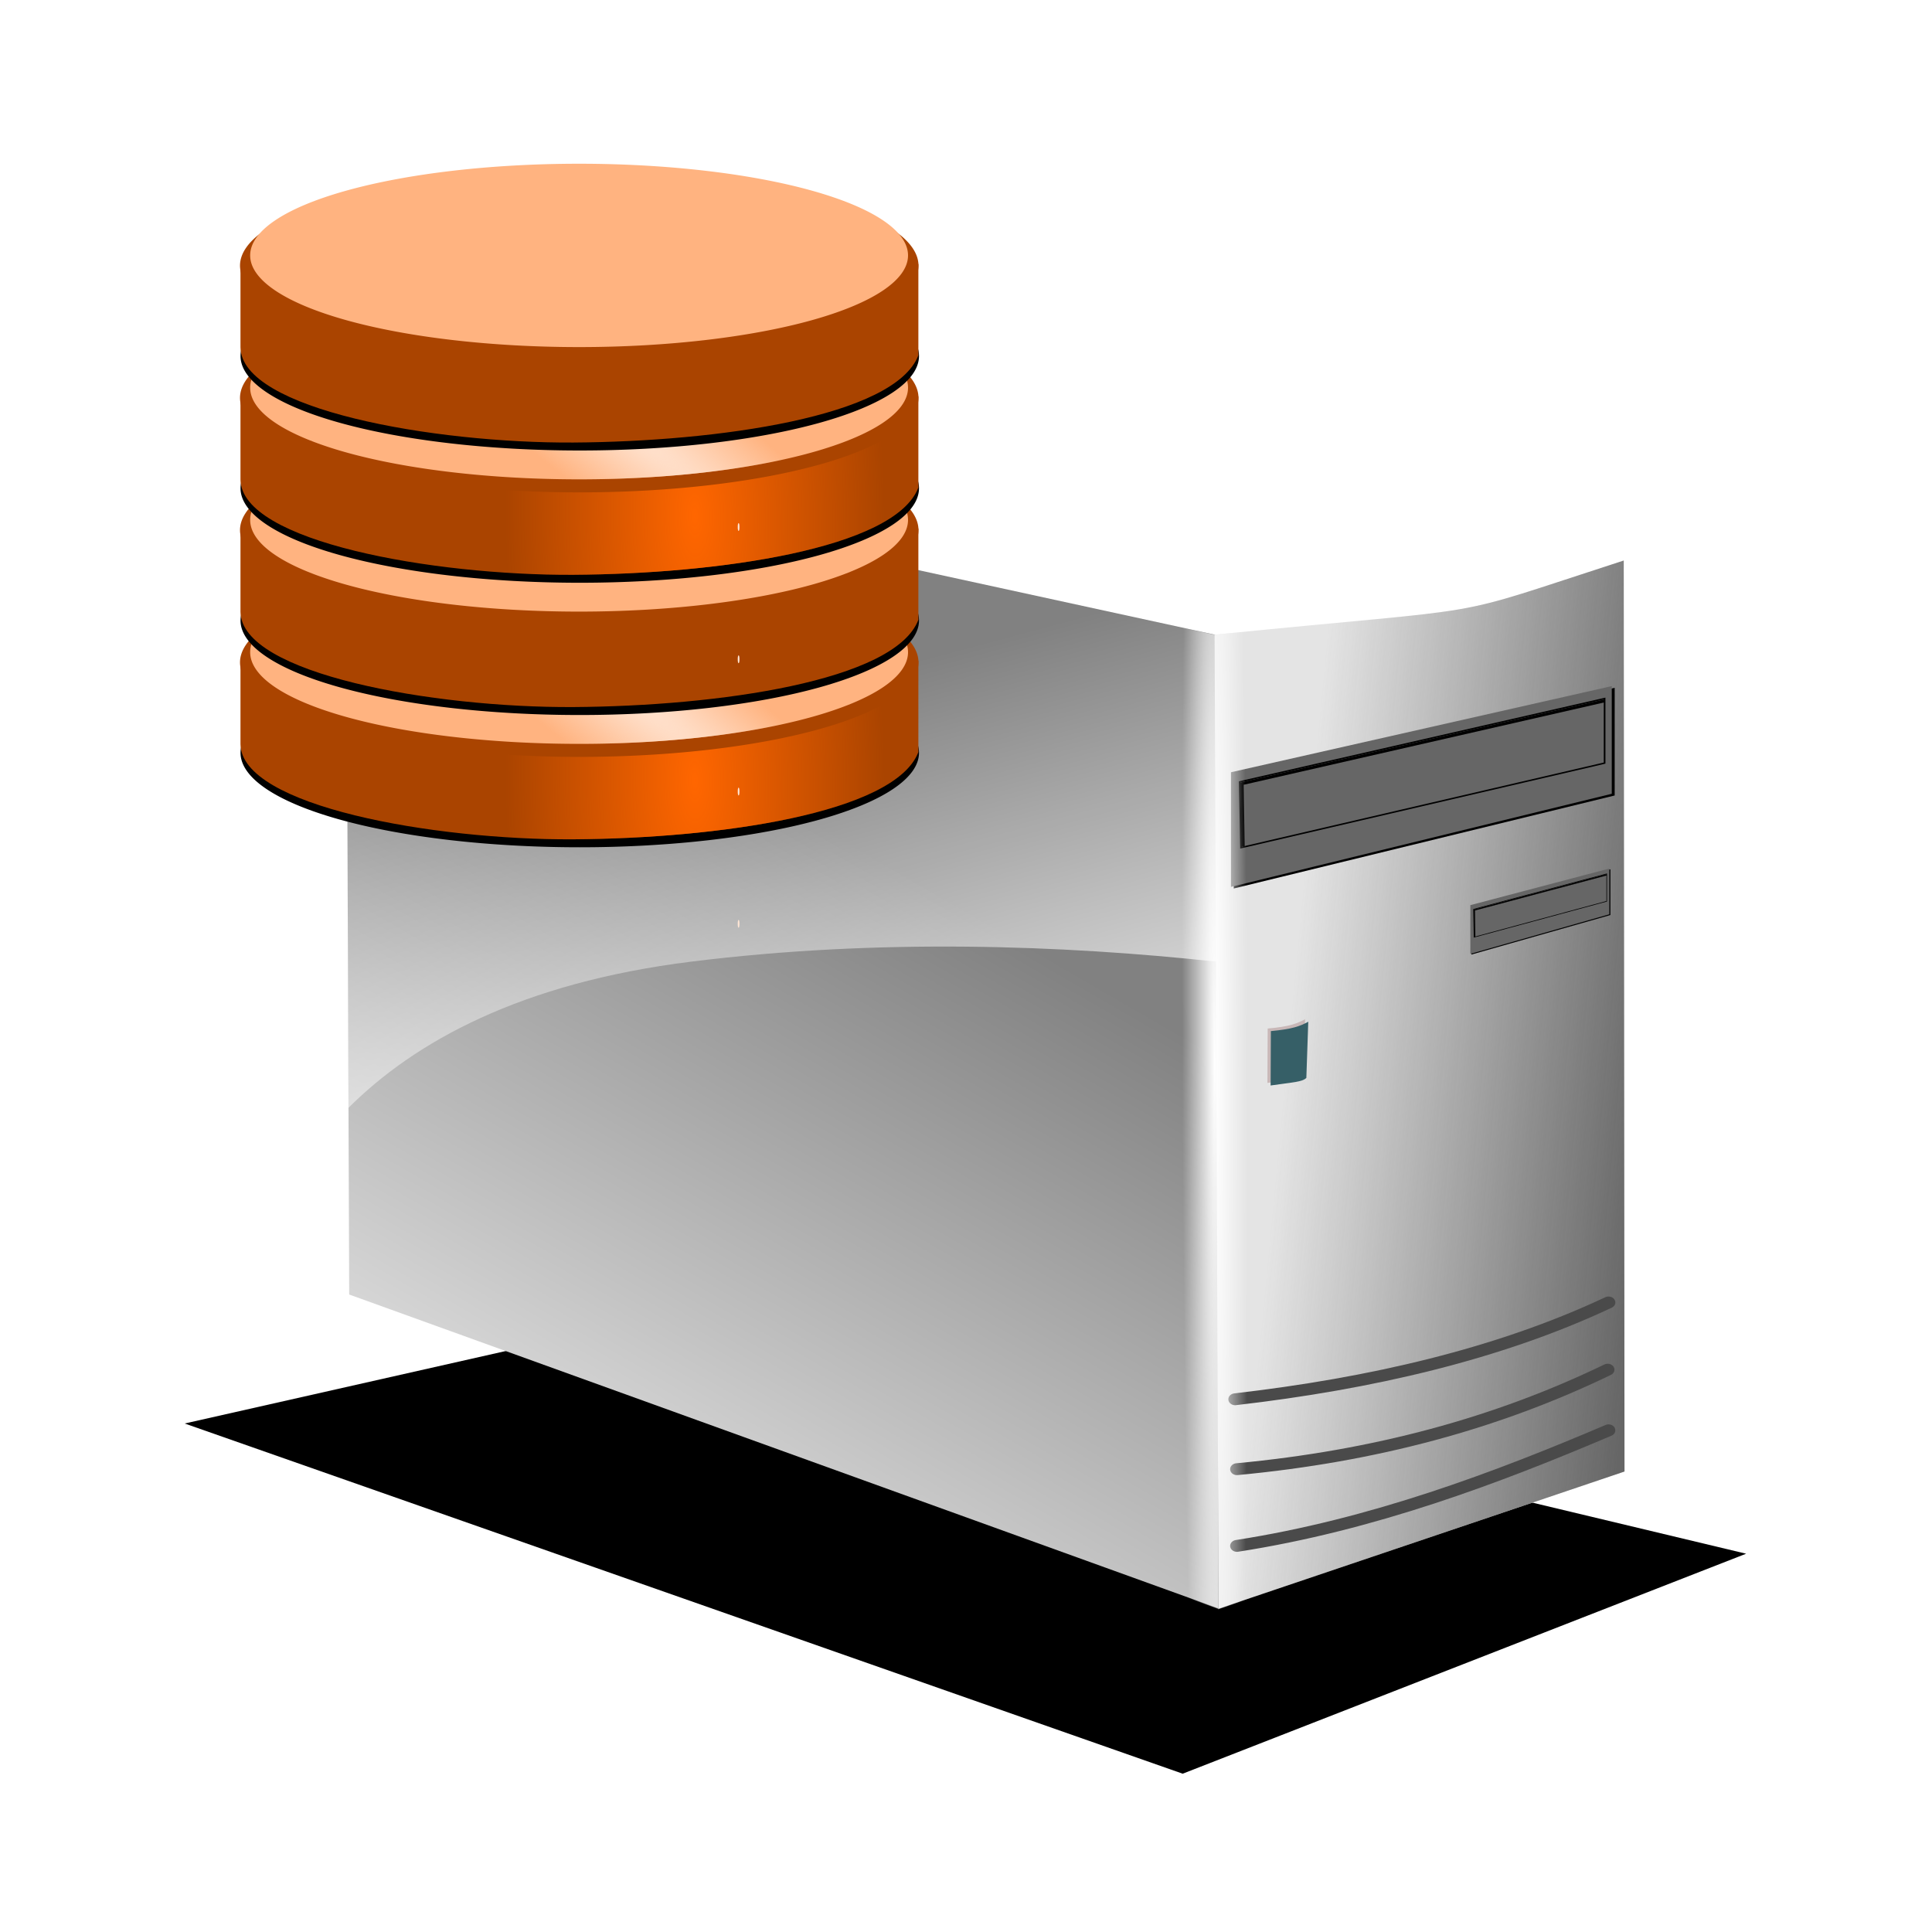 <svg:svg xmlns:dc="http://purl.org/dc/elements/1.1/" xmlns:ns1="http://sodipodi.sourceforge.net/DTD/sodipodi-0.dtd" xmlns:ns2="http://www.inkscape.org/namespaces/inkscape" xmlns:ns3="http://www.w3.org/1999/xlink" xmlns:ns5="http://creativecommons.org/ns#" xmlns:rdf="http://www.w3.org/1999/02/22-rdf-syntax-ns#" xmlns:svg="http://www.w3.org/2000/svg" height="124.742" id="svg2" version="1.0" viewBox="0.127 3.514 124.742 124.742" width="124.742" ns1:docname="Server DB.svg" ns1:version="0.32" ns2:export-filename="/home/labros/Desktop/tavros.png" ns2:export-xdpi="90" ns2:export-ydpi="90" ns2:output_extension="org.inkscape.output.svg.inkscape" ns2:version="0.46">
  <svg:defs id="defs4">
    <svg:linearGradient id="linearGradient3581" ns2:collect="always">
      <svg:stop id="stop3583" offset="0" style="stop-color:#ffe6d5" />
      <svg:stop id="stop3585" offset="1" style="stop-color:#ffe6d5;stop-opacity:0" />
    </svg:linearGradient>
    <svg:linearGradient id="linearGradient3523" ns2:collect="always">
      <svg:stop id="stop3525" offset="0" style="stop-color:#ff6600" />
      <svg:stop id="stop3527" offset="1" style="stop-color:#ff6600;stop-opacity:0" />
    </svg:linearGradient>
    <svg:linearGradient id="linearGradient5168">
      <svg:stop id="stop5170" offset="0" style="stop-color:#818181" />
      <svg:stop id="stop5172" offset="1" style="stop-color:#e4e4e4" />
    </svg:linearGradient>
    <svg:linearGradient gradientTransform="matrix(1.505 0 0 .778 9.89 129.05)" gradientUnits="userSpaceOnUse" id="linearGradient4762" x1="367.9" x2="319.18" y1="428.17" y2="466.28" ns2:collect="always" ns3:href="#linearGradient5168" />
    <svg:linearGradient gradientUnits="userSpaceOnUse" id="linearGradient4764" x1="47.547" x2="37.793" y1="95.941" y2="59.554" ns2:collect="always">
      <svg:stop id="stop4600" offset="0" style="stop-color:#ffffff" />
      <svg:stop id="stop4602" offset="1" style="stop-color:#ffffff;stop-opacity:0" />
    </svg:linearGradient>
    <svg:linearGradient gradientTransform="matrix(1.496 0 0 .647 13.053 177.84)" gradientUnits="userSpaceOnUse" id="linearGradient4766" x1="361.68" x2="361.79" y1="350.4" y2="371.05" ns2:collect="always" ns3:href="#linearGradient5168" />
    <svg:linearGradient gradientUnits="userSpaceOnUse" id="linearGradient4768" x1="601.47" x2="572.72" y1="462.5" y2="460.1" ns2:collect="always">
      <svg:stop id="stop4534" offset="0" style="stop-color:#666666" />
      <svg:stop id="stop4537" offset="1" style="stop-color:#666666;stop-opacity:0" />
    </svg:linearGradient>
    <svg:radialGradient cx="485.91" cy="399.68" gradientTransform="matrix(.56 -.008 .018 1.732 143.34 -323.32)" gradientUnits="userSpaceOnUse" id="radialGradient4772" r="19.82" ns2:collect="always" ns3:href="#linearGradient3523" />
    <svg:radialGradient cx="26.81" cy="22.806" gradientTransform="matrix(-1.668 -1.359 .152 -.186 68.069 63.494)" gradientUnits="userSpaceOnUse" id="radialGradient4774" r="15.857" ns2:collect="always" ns3:href="#linearGradient3581" />
    <svg:radialGradient cx="70.796" cy="82.072" gradientTransform="matrix(.051 -0 .006 1.772 66.744 -63.535)" gradientUnits="userSpaceOnUse" id="radialGradient4788" r="41.281" ns2:collect="always">
      <svg:stop id="stop4524" offset="0" style="stop-color:#ffffff" />
      <svg:stop id="stop4526" offset="1" style="stop-color:#ffffff;stop-opacity:0" />
    </svg:radialGradient>
    <svg:filter height="1.528" id="filter4910" width="1.181" x="-.09" y="-.264" ns2:collect="always">
      <svg:feGaussianBlur id="feGaussianBlur4912" stdDeviation="4.612" ns2:collect="always" />
    </svg:filter>
  </svg:defs>
  <ns1:namedview bordercolor="#666666" borderlayer="false" borderopacity="1.0" gridtolerance="10000" guidetolerance="10" id="base" objecttolerance="10" pagecolor="#ffffff" showborder="true" showgrid="false" ns2:current-layer="g4704" ns2:cx="38.489209" ns2:cy="45.863001" ns2:document-units="px" ns2:pageopacity="0.0" ns2:pageshadow="2" ns2:showpageshadow="false" ns2:window-height="846" ns2:window-width="1440" ns2:window-x="0" ns2:window-y="6" ns2:zoom="4.325507" />
  <svg:g id="layer1" transform="translate(-539.35 -371.28)" ns2:groupmode="layer" ns2:label="Layer 1">
    <svg:g id="g5031" transform="matrix(.824 0 0 .721 427.96 150.23)" ns2:label="Layer 1">
      <svg:g id="g5033" transform="translate(-350.84 -68.478)">
        <svg:g id="g4704" transform="translate(14.658 9.916)">
          <svg:path d="m526.96 486.93l-40.97 10.57 78.2 31.36 44.15-19.7-81.38-22.23z" id="path4606" style="filter:url(#filter4910);fill-rule:evenodd;fill:#000000" ns1:nodetypes="ccccc" />
          <svg:path d="m498.88 485.95l68.11 28.11-0.16-87.17-68.2-16.97 0.25 76.03z" id="path5037" style="fill-rule:evenodd;fill:url(#linearGradient4762)" ns1:nodetypes="ccccc" />
          <svg:path d="m14.719 42.125l0.156 42.719c4.29-4.28 11.143-8.07 22.125-9.438 12.143-1.512 24.019-1.071 33.969 0l-0.031-21.062-56.219-12.219z" id="path4591" style="fill-rule:evenodd;fill:url(#linearGradient4764)" transform="matrix(1.213 0 0 1.388 480.77 351.48)" />
          <svg:path d="m567 514.09l31.81-12.29-0.06-81.58c-14.74 5.45-8.93 3.98-32.06 6.64l0.31 87.23z" id="path3664" style="fill-rule:evenodd;fill:url(#linearGradient4766)" ns1:nodetypes="ccccc" />
          <svg:path d="m567 514.09l31.81-12.29-0.06-81.58c-14.74 5.45-8.93 3.98-32.06 6.64l0.31 87.23z" id="path4530" style="fill-rule:evenodd;fill:url(#linearGradient4768)" ns1:nodetypes="ccccc" />
          <svg:path d="m498.27 409.51l37.98-3.95 62.5 14.66c-14.74 5.45-8.93 3.98-32.06 6.64l-68.42-17.35z" id="path5039" style="fill:url(#linearGradient4766);fill-rule:evenodd" ns1:nodetypes="ccccc" />
          <svg:g id="g3600" transform="matrix(1.34 0 0 1.34 -40.372 -49.248)">
            <svg:path d="m42.667 22.806a15.857 4.414 0 1 1 -31.714 0 15.857 4.414 0 1 1 31.714 0z" id="path3602" style="fill-rule:evenodd;fill:#000000" transform="matrix(1.251 0 0 1.431 382.37 330.56)" ns1:cx="26.809692" ns1:cy="22.805864" ns1:rx="15.856953" ns1:ry="4.4137907" ns1:type="arc" />
            <svg:path d="m396.07 357.09l39.64-0.04v6.1c-1.37 4.1-11.75 5.77-20.18 5.83-8.18 0.05-19.42-2.21-19.46-6.36v-5.53z" id="path3604" style="fill-rule:evenodd;fill:#aa4400" ns1:nodetypes="cccscc" />
            <svg:path d="m396.07 357.09l39.64-0.04v6.1c-1.37 4.1-11.75 5.77-20.18 5.83-8.18 0.05-19.42-2.21-19.46-6.36v-5.53z" id="path3606" style="fill-rule:evenodd;fill:url(#radialGradient4772)" ns1:nodetypes="cccscc" />
            <svg:path d="m42.667 22.806a15.857 4.414 0 1 1 -31.714 0 15.857 4.414 0 1 1 31.714 0z" id="path3608" style="fill-rule:evenodd;fill:#aa4400" transform="matrix(1.251 0 0 1.431 382.34 324.52)" ns1:cx="26.809692" ns1:cy="22.805864" ns1:rx="15.856953" ns1:ry="4.4137907" ns1:type="arc" />
            <svg:path d="m42.667 22.806a15.857 4.414 0 1 1 -31.714 0 15.857 4.414 0 1 1 31.714 0z" id="path3610" style="fill-rule:evenodd;fill:#ffb380" transform="matrix(1.213 0 0 1.388 383.35 324.82)" ns1:cx="26.809692" ns1:cy="22.805864" ns1:rx="15.856953" ns1:ry="4.4137907" ns1:type="arc" />
            <svg:path d="m42.667 22.806a15.857 4.414 0 1 1 -31.714 0 15.857 4.414 0 1 1 31.714 0z" id="path3612" style="fill-rule:evenodd;fill:url(#radialGradient4774)" transform="matrix(1.213 0 0 1.388 383.35 324.82)" ns1:cx="26.809692" ns1:cy="22.805864" ns1:rx="15.856953" ns1:ry="4.4137907" ns1:type="arc" />
            <svg:path d="m-45.773 16.676a0.041 0.163 0 1 1 -0.081 0 0.041 0.163 0 1 1 0.081 0z" id="path3614" style="fill-rule:evenodd;fill:#ffe6d5" transform="matrix(1.213 0 0 1.388 480.77 351.48)" ns1:cx="-45.813515" ns1:cy="16.675598" ns1:rx="0.040868435" ns1:ry="0.16347374" ns1:type="arc" />
          </svg:g>
          <svg:g id="g3632" transform="matrix(1.34 0 0 1.34 -40.372 -61.092)">
            <svg:path d="m42.667 22.806a15.857 4.414 0 1 1 -31.714 0 15.857 4.414 0 1 1 31.714 0z" id="path3634" style="fill-rule:evenodd;fill:#000000" transform="matrix(1.251 0 0 1.431 382.37 330.56)" ns1:cx="26.809692" ns1:cy="22.805864" ns1:rx="15.856953" ns1:ry="4.4137907" ns1:type="arc" />
            <svg:path d="m396.07 357.09l39.64-0.04v6.1c-1.37 4.1-11.75 5.77-20.18 5.83-8.18 0.05-19.42-2.21-19.46-6.36v-5.53z" id="path3636" style="fill-rule:evenodd;fill:#aa4400" ns1:nodetypes="cccscc" />
            <svg:path d="m396.07 357.09l39.64-0.04v6.1c-1.37 4.1-11.75 5.77-20.18 5.83-8.18 0.05-19.42-2.21-19.46-6.36v-5.53z" id="path3638" style="fill:url(#radialGradient4772);fill-rule:evenodd" ns1:nodetypes="cccscc" />
            <svg:path d="m42.667 22.806a15.857 4.414 0 1 1 -31.714 0 15.857 4.414 0 1 1 31.714 0z" id="path3640" style="fill-rule:evenodd;fill:#aa4400" transform="matrix(1.251 0 0 1.431 382.34 324.52)" ns1:cx="26.809692" ns1:cy="22.805864" ns1:rx="15.856953" ns1:ry="4.4137907" ns1:type="arc" />
            <svg:path d="m42.667 22.806a15.857 4.414 0 1 1 -31.714 0 15.857 4.414 0 1 1 31.714 0z" id="path3642" style="fill-rule:evenodd;fill:#ffb380" transform="matrix(1.213 0 0 1.388 383.35 324.82)" ns1:cx="26.809692" ns1:cy="22.805864" ns1:rx="15.856953" ns1:ry="4.4137907" ns1:type="arc" />
            <svg:path d="m42.667 22.806a15.857 4.414 0 1 1 -31.714 0 15.857 4.414 0 1 1 31.714 0z" id="path3644" style="fill:url(#radialGradient4774);fill-rule:evenodd" transform="matrix(1.213 0 0 1.388 383.35 324.82)" ns1:cx="26.809692" ns1:cy="22.805864" ns1:rx="15.856953" ns1:ry="4.4137907" ns1:type="arc" />
            <svg:path d="m-45.773 16.676a0.041 0.163 0 1 1 -0.081 0 0.041 0.163 0 1 1 0.081 0z" id="path3646" style="fill-rule:evenodd;fill:#ffe6d5" transform="matrix(1.213 0 0 1.388 480.77 351.48)" ns1:cx="-45.813515" ns1:cy="16.675598" ns1:rx="0.040868435" ns1:ry="0.16347374" ns1:type="arc" />
          </svg:g>
          <svg:g id="g3591" transform="matrix(1.34 0 0 1.34 -40.372 -72.936)">
            <svg:path d="m42.667 22.806a15.857 4.414 0 1 1 -31.714 0 15.857 4.414 0 1 1 31.714 0z" id="path3475" style="fill-rule:evenodd;fill:#000000" transform="matrix(1.251 0 0 1.431 382.37 330.56)" ns1:cx="26.809692" ns1:cy="22.805864" ns1:rx="15.856953" ns1:ry="4.4137907" ns1:type="arc" />
            <svg:path d="m396.07 357.09l39.64-0.04v6.1c-1.37 4.1-11.75 5.77-20.18 5.83-8.18 0.05-19.42-2.21-19.46-6.36v-5.53z" id="path3473" style="fill-rule:evenodd;fill:#aa4400" ns1:nodetypes="cccscc" />
            <svg:path d="m396.07 357.09l39.64-0.04v6.1c-1.37 4.1-11.75 5.77-20.18 5.83-8.18 0.05-19.42-2.21-19.46-6.36v-5.53z" id="path3513" style="fill:url(#radialGradient4772);fill-rule:evenodd" ns1:nodetypes="cccscc" />
            <svg:path d="m42.667 22.806a15.857 4.414 0 1 1 -31.714 0 15.857 4.414 0 1 1 31.714 0z" id="path3471" style="fill-rule:evenodd;fill:#aa4400" transform="matrix(1.251 0 0 1.431 382.34 324.52)" ns1:cx="26.809692" ns1:cy="22.805864" ns1:rx="15.856953" ns1:ry="4.4137907" ns1:type="arc" />
            <svg:path d="m42.667 22.806a15.857 4.414 0 1 1 -31.714 0 15.857 4.414 0 1 1 31.714 0z" id="path2649" style="fill-rule:evenodd;fill:#ffb380" transform="matrix(1.213 0 0 1.388 383.35 324.82)" ns1:cx="26.809692" ns1:cy="22.805864" ns1:rx="15.856953" ns1:ry="4.4137907" ns1:type="arc" />
            <svg:path d="m42.667 22.806a15.857 4.414 0 1 1 -31.714 0 15.857 4.414 0 1 1 31.714 0z" id="path3571" style="fill:url(#radialGradient4774);fill-rule:evenodd" transform="matrix(1.213 0 0 1.388 383.35 324.82)" ns1:cx="26.809692" ns1:cy="22.805864" ns1:rx="15.856953" ns1:ry="4.4137907" ns1:type="arc" />
            <svg:path d="m-45.773 16.676a0.041 0.163 0 1 1 -0.081 0 0.041 0.163 0 1 1 0.081 0z" id="path3589" style="fill-rule:evenodd;fill:#ffe6d5" transform="matrix(1.213 0 0 1.388 480.77 351.48)" ns1:cx="-45.813515" ns1:cy="16.675598" ns1:rx="0.040868435" ns1:ry="0.16347374" ns1:type="arc" />
          </svg:g>
          <svg:g id="g3616" transform="matrix(1.34 0 0 1.34 -40.372 -84.78)">
            <svg:path d="m42.667 22.806a15.857 4.414 0 1 1 -31.714 0 15.857 4.414 0 1 1 31.714 0z" id="path3618" style="fill-rule:evenodd;fill:#000000" transform="matrix(1.251 0 0 1.431 382.37 330.56)" ns1:cx="26.809692" ns1:cy="22.805864" ns1:rx="15.856953" ns1:ry="4.4137907" ns1:type="arc" />
            <svg:path d="m396.07 357.09l39.64-0.04v6.1c-1.37 4.1-11.75 5.77-20.18 5.83-8.18 0.05-19.42-2.21-19.46-6.36v-5.53z" id="path3620" style="fill-rule:evenodd;fill:#aa4400" ns1:nodetypes="cccscc" />
            <svg:path d="m396.07 357.09l39.64-0.04v6.1c-1.37 4.1-11.75 5.77-20.18 5.83-8.18 0.05-19.42-2.21-19.46-6.36v-5.53z" id="path3622" style="fill:url(#radialGradient4772);fill-rule:evenodd" ns1:nodetypes="cccscc" />
            <svg:path d="m42.667 22.806a15.857 4.414 0 1 1 -31.714 0 15.857 4.414 0 1 1 31.714 0z" id="path3624" style="fill-rule:evenodd;fill:#aa4400" transform="matrix(1.251 0 0 1.431 382.34 324.52)" ns1:cx="26.809692" ns1:cy="22.805864" ns1:rx="15.856953" ns1:ry="4.4137907" ns1:type="arc" />
            <svg:path d="m42.667 22.806a15.857 4.414 0 1 1 -31.714 0 15.857 4.414 0 1 1 31.714 0z" id="path3626" style="fill-rule:evenodd;fill:#ffb380" transform="matrix(1.213 0 0 1.388 383.35 324.82)" ns1:cx="26.809692" ns1:cy="22.805864" ns1:rx="15.856953" ns1:ry="4.4137907" ns1:type="arc" />
            <svg:path d="m42.667 22.806a15.857 4.414 0 1 1 -31.714 0 15.857 4.414 0 1 1 31.714 0z" id="path3628" style="fill:url(#radialGradient4774);fill-rule:evenodd" transform="matrix(1.213 0 0 1.388 383.35 324.82)" ns1:cx="26.809692" ns1:cy="22.805864" ns1:rx="15.856953" ns1:ry="4.4137907" ns1:type="arc" />
            <svg:path d="m-45.773 16.676a0.041 0.163 0 1 1 -0.081 0 0.041 0.163 0 1 1 0.081 0z" id="path3630" style="fill-rule:evenodd;fill:#ffe6d5" transform="matrix(1.213 0 0 1.388 480.77 351.48)" ns1:cx="-45.813515" ns1:cy="16.675598" ns1:rx="0.040868435" ns1:ry="0.16347374" ns1:type="arc" />
          </svg:g>
          <svg:path d="m568.3 495.33c10.62-1.4 20.66-4.05 29.26-8.67" id="path5047" style="stroke:#4a4a4a;stroke-linecap:round;stroke-width:1.063;fill:none" ns1:nodetypes="cc" />
          <svg:path d="m568.44 501.59c10.81-1.16 20.38-4.12 29.05-8.91" id="path5055" style="stroke:#4a4a4a;stroke-linecap:round;stroke-width:1.063;fill:none" ns1:nodetypes="cc" />
          <svg:path d="m568.44 508.46c10.62-1.88 20.45-6.13 29.12-10.35" id="path5057" style="stroke:#4a4a4a;stroke-linecap:round;stroke-width:1.063;fill:none" ns1:nodetypes="cc" />
          <svg:path d="m570.85 462.13c1.68-0.17 2.27-0.43 2.93-0.83l-0.15 5.02c-0.31 0.37-1.04 0.39-2.8 0.68l0.02-4.87z" id="path4541" style="fill-rule:evenodd;fill:#c8b7b7" ns1:nodetypes="ccccc" />
          <svg:path d="m571.1 462.36c1.68-0.18 2.27-0.43 2.93-0.84l-0.15 5.03c-0.32 0.37-1.05 0.39-2.8 0.68l0.02-4.87z" id="path5045" style="fill-rule:evenodd;fill:#365f67" ns1:nodetypes="ccccc" />
          <svg:g id="g4555">
            <svg:path d="m568.19 439.33l29.85-7.71v9.64l-29.85 8.33v-10.26z" id="path4545" style="fill-rule:evenodd;fill:#000000" ns1:nodetypes="ccccc" />
            <svg:path d="m71.89 63.184l24.6-5.558v6.947l-24.6 6.008v-7.397z" id="path4543" style="fill-rule:evenodd;fill:#666666" transform="matrix(1.213 0 0 1.388 480.77 351.48)" ns1:nodetypes="ccccc" />
            <svg:path d="m568.66 440.04l0.1 5.89 28.49-7.57v-5.78l-28.59 7.46z" id="path4547" style="stroke:#000000;stroke-width:.13;fill:none" ns1:nodetypes="ccccc" />
            <svg:path d="m597.23 432.79l-28.39 7.41 0.08 5.64" id="path4549" style="stroke:#000000;stroke-width:.26;fill:none" ns1:nodetypes="ccc" />
          </svg:g>
          <svg:g id="g4561" transform="matrix(.365 0 0 .425 379.42 264.43)">
            <svg:path d="m568.19 439.33l29.85-7.71v9.64l-29.85 8.33v-10.26z" id="path4563" style="fill-rule:evenodd;fill:#000000" ns1:nodetypes="ccccc" />
            <svg:path d="m71.89 63.184l24.6-5.558v6.947l-24.6 6.008v-7.397z" id="path4565" style="fill-rule:evenodd;fill:#666666" transform="matrix(1.213 0 0 1.388 480.77 351.48)" ns1:nodetypes="ccccc" />
            <svg:path d="m568.66 440.04l0.1 5.89 28.49-7.57v-5.78l-28.59 7.46z" id="path4567" style="stroke:#000000;stroke-width:.13;fill:none" ns1:nodetypes="ccccc" />
            <svg:path d="m597.23 432.79l-28.39 7.41 0.08 5.64" id="path4569" style="stroke:#000000;stroke-width:.26;fill:none" ns1:nodetypes="ccc" />
          </svg:g>
          <svg:path d="m14.719 42.125l0.219 54.781 56.124 20.254v0.03l26.219-8.88-0.031-58.779c-12.146 3.932-7.37 2.863-26.438 4.781l-56.093-12.187z" id="path4507" style="fill-rule:evenodd;fill:url(#radialGradient4788)" transform="matrix(1.213 0 0 1.388 480.77 351.48)" />
        </svg:g>
      </svg:g>
    </svg:g>
  </svg:g>
</svg:svg>